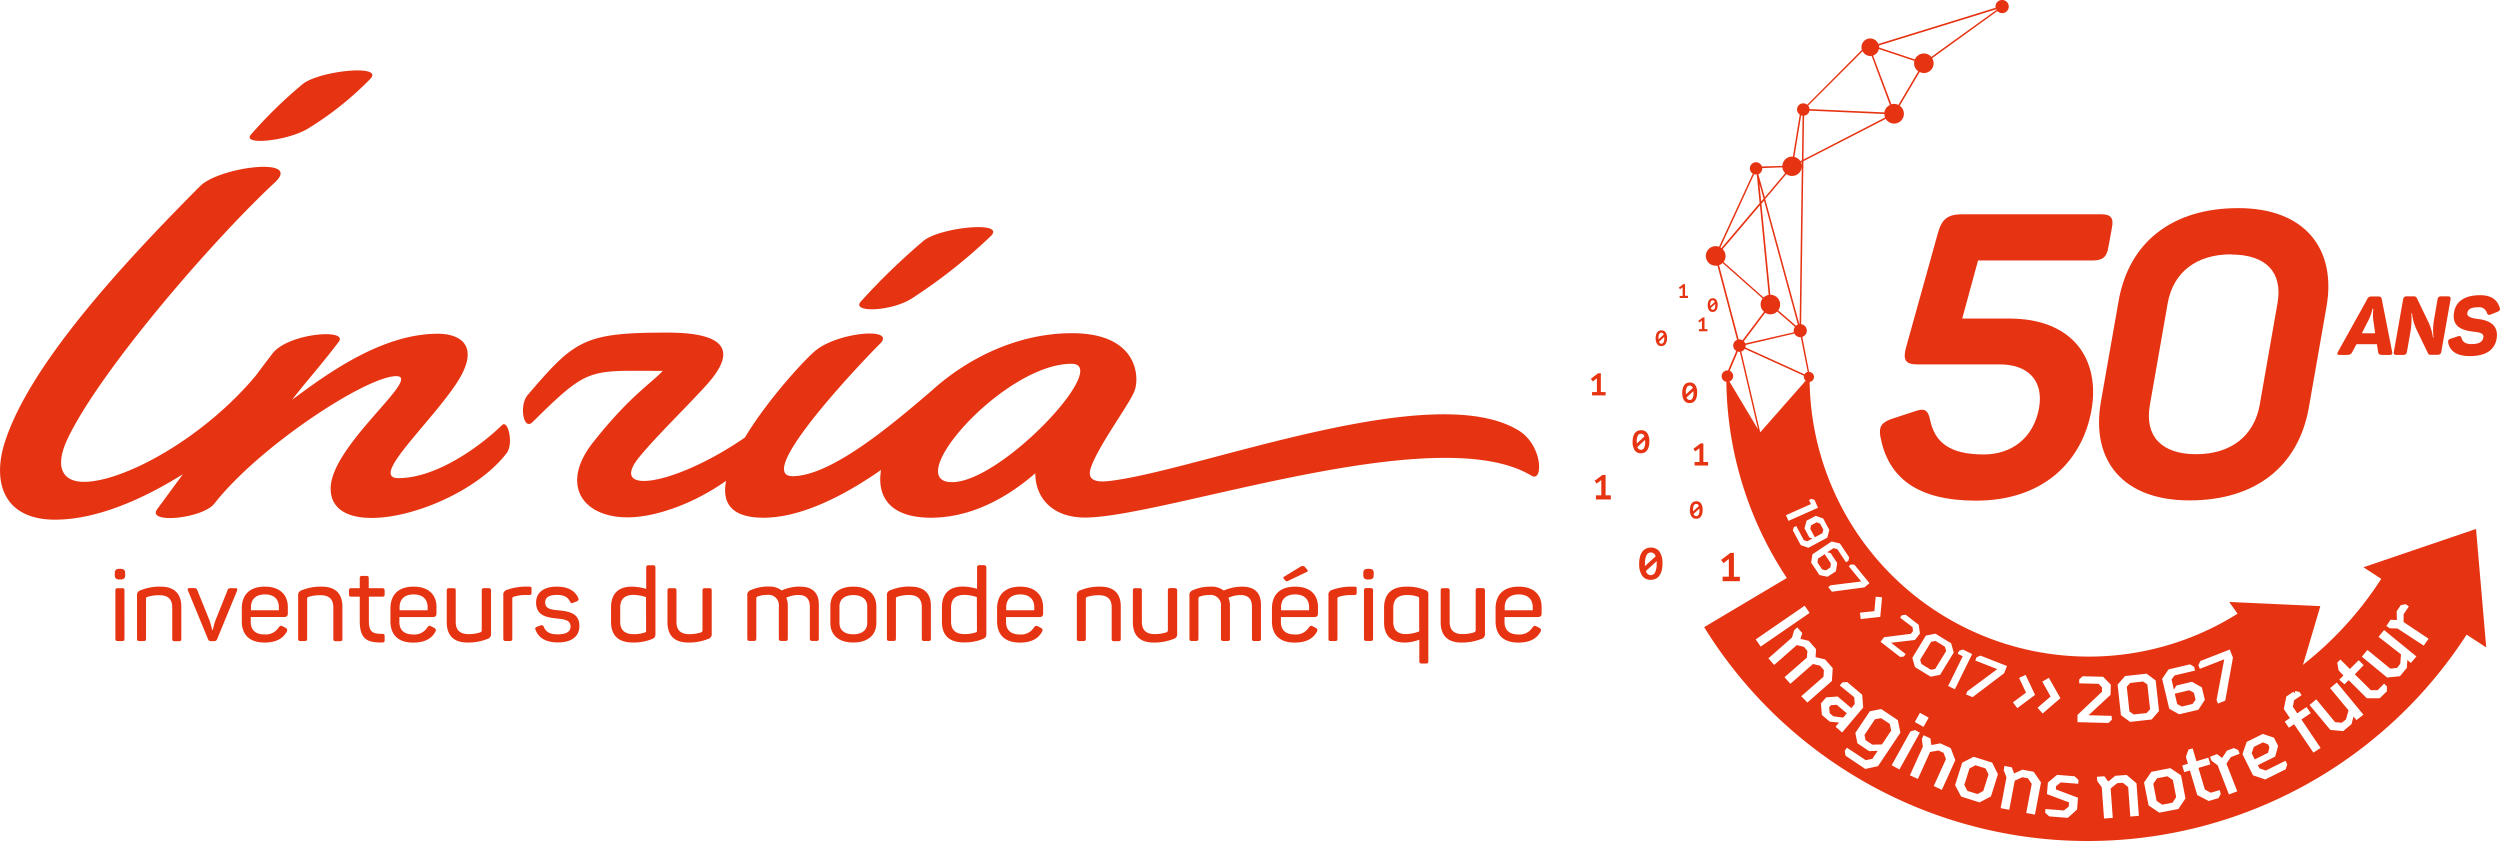 <svg xmlns="http://www.w3.org/2000/svg" viewBox="0 0 600.62 202.07"><defs><style>.cls-1{fill:#e63312;}</style></defs><title>Inria_label50_rvb_FW</title><g id="Calque_2" data-name="Calque 2"><g id="Calque_1-2" data-name="Calque 1"><path class="cls-1" d="M74,30.89A77.65,77.65,0,0,0,88.92,19C92.57,15.32,76.5,17,72.63,20.27A109.48,109.48,0,0,0,60.28,32.34C58,35,69,33.91,74,30.89Zm293.94,83.39c2.86,1.71,2.73-7.22-3-10.8C344.31,90.65,288,113,266.62,115.55c-4,.48-5.46-.53-4.52-3.25,1.81-5.24,9-14.87,10.39-18.19,1.36-3.17,1.17-14.06-14.94-14.06-13.16,0-25.24,6.11-33.72,13.81-8.09,6.9-23.75,20.54-33.4,20.54-10,0,19.26-30.16,20.87-31.69,4.35-4.08-9.36-3.07-15.11,1.31-2.3,1.75-11.49,11.58-17.24,21.1-16.63,11.49-33.18,14.16-25.3,4.61,4.19-5.09,11.27-11.91,16.15-17.31,6.8-7.55,5.57-12.51-9.45-12.51-20.11,0-22.23,1.75-33.58,15-2.1,2.47-1,8.66,1.16,6.51C141.54,88,141.23,89.1,159.24,89.1c-2.9,3.08-8.06,6.15-16.82,17.26-7.8,9.91-2.7,17.93,8.38,17.93,6.13,0,15.27-2.87,23.64-8.77-1,5.17,1.07,8.86,9,8.86,9.14,0,19.58-5.44,28.23-11.48-1.08,6.56,2.29,11.48,12,11.48,7.44,0,16.11-2.92,25.06-10.68,0,5.93,4.13,10.64,11.93,10.64C279.58,124.33,345.12,100.53,367.93,114.28Zm-139.22,1.56c-12.44,0,12.48-28.44,28.71-28.44C267.13,87.4,240.71,115.84,228.71,115.84Zm-9.87-44a128.11,128.11,0,0,0,19.23-15.16c3.66-3.71-12.42-2.06-16.29,1.25a159.22,159.22,0,0,0-15,14.53C204.5,75.14,213.82,74.87,218.83,71.85ZM120.6,102.14c-4.87,4.76-15.54,12.73-24.87,12.73-6.9,0,6.84-12.36,13.64-22.32,6.49-9.52,1.18-12.37-4.18-12.37-13.28,0-26.25,9.32-35,15.87,2.66-3.56,6.79-8.12,11.2-13.94C83.8,78.89,69.16,80,65.41,85c-1.19,1.56-2.51,3.31-3.91,5.18-12.71,15.27-31.9,25.58-41.32,25.58-5.25,0-7.16-3.62-3.89-10.45,7.88-16.48,35-47.79,49.77-61.5,6.7-6.27-13.43-3.72-18,.92C27.58,65.28,7,88.24,1.2,106.1-2,116,1,124.85,13.23,124.85c10.08,0,21.24-5,30.71-10.92l-6.17,8.39c-2.67,3.62,10.89,2.3,13.75-1.35,10.73-13.72,36.5-30.6,43.67-30.6,6.53,0-16,16.86-15.75,27.17.26,13.55,31.65,5.25,42.3-8.7C123.4,106.68,122.1,100.69,120.6,102.14Zm13.73,44.5c-2-.17-3.35-.37-3.35-1.94,0-1.18.91-1.77,2.81-1.77s2.68.64,3.15,1.6c.25.39.37.47.81.27l.84-.34c.39-.17.52-.42.3-.86-.74-1.6-2.29-2.66-5.14-2.66-3.27,0-4.95,1.53-4.95,3.81,0,3.17,2.53,3.59,5,3.84,2.07.2,3.27.47,3.27,1.94,0,1.21-1,1.87-3.08,1.87-1.72,0-2.83-.49-3.32-1.77-.2-.44-.39-.49-.79-.37l-.84.29c-.44.15-.54.39-.37.79.76,2,2.58,3,5.39,3,3.45,0,5.14-1.6,5.14-3.94C139.19,147.53,137.13,146.92,134.32,146.65Zm-17-5.34h-1c-.44,0-.59.15-.59.59v9.47a.53.53,0,0,1-.37.57,9,9,0,0,1-2.78.42c-2.12,0-3.1-1-3.1-2.93V141.9c0-.44-.15-.59-.57-.59h-1c-.44,0-.59.15-.59.59v7.6c0,3.05,1.55,4.87,5,4.87a12.47,12.47,0,0,0,4.7-.84,1.22,1.22,0,0,0,.94-1.38V141.9C117.94,141.45,117.79,141.31,117.35,141.31Zm9.82-.37h-.79a13.44,13.44,0,0,0-4.5.76,1.21,1.21,0,0,0-.94,1.38v10.34c0,.44.15.59.57.59h1c.44,0,.59-.15.59-.59v-9.55c0-.22,0-.37.34-.49a9.29,9.29,0,0,1,2.83-.42h.86c.44,0,.59-.15.59-.59v-.84C127.75,141.09,127.61,140.94,127.16,140.94Zm-63.5,0c-3.64,0-5.56,1.94-5.56,5.27v3.05c0,3,1.62,5.12,5.46,5.12,2.83,0,4.43-1,5.29-2.53.27-.42.22-.74-.22-1l-.66-.34c-.44-.25-.66-.2-1,.22a3.64,3.64,0,0,1-3.42,1.7c-2.17,0-3.3-1.08-3.3-3v-1.18h8c.69,0,.91-.34.91-.86V146C69.22,143.13,67.45,140.94,63.66,140.94ZM67,146.62H60.29v-.71c0-1.92,1.16-3.1,3.37-3.1S67,144,67,145.91Zm-28.44-5.68a11.91,11.91,0,0,0-4.7.84,1.22,1.22,0,0,0-.94,1.38v10.26c0,.44.15.59.57.59h1c.44,0,.59-.15.59-.59v-9.57a.41.41,0,0,1,.3-.44A9.23,9.23,0,0,1,38.3,143c2.12,0,3.08,1,3.08,2.93v7.53c0,.44.15.59.59.59h1c.44,0,.59-.15.59-.59v-7.6C43.59,142.76,42,140.94,38.59,140.94Zm17.86.37h-.79c-.69,0-.86.12-1,.59L51.78,149c-.37,1-.59,2.14-.66,2.34H51c-.1-.2-.32-1.35-.69-2.36l-2.88-7.11c-.17-.47-.34-.59-1-.59h-.74c-.59,0-.71.15-.49.69l4.75,11.52a.73.73,0,0,0,.81.54h.62a.73.73,0,0,0,.81-.54L56.92,142C57.14,141.43,57,141.31,56.45,141.31Zm-27.11,0h-1c-.44,0-.59.15-.59.59v11.52c0,.44.15.59.59.59h1c.44,0,.59-.15.59-.59V141.9C29.93,141.45,29.78,141.31,29.34,141.31Zm62.47,0H88.59v-2.36c0-.44-.15-.59-.59-.59H87c-.44,0-.57.15-.57.59v2.36h-2c-.44,0-.59.15-.59.59v.86c0,.44.15.59.59.59h2v5.78c0,4.11,1.45,5.32,5.36,5.22.47,0,.62-.15.62-.59v-.89c0-.47-.15-.59-.62-.59-2.39,0-3.17-.52-3.17-3.2v-5.73h3.22c.42,0,.57-.15.57-.59v-.86C92.37,141.45,92.23,141.31,91.81,141.31Zm7.58-.37c-3.64,0-5.56,1.94-5.56,5.27v3.05c0,3,1.62,5.12,5.46,5.12,2.83,0,4.43-1,5.29-2.53.27-.42.22-.74-.22-1l-.66-.34c-.44-.25-.66-.2-1,.22a3.64,3.64,0,0,1-3.42,1.7c-2.17,0-3.3-1.08-3.3-3v-1.18h8c.69,0,.91-.34.91-.86V146C104.95,143.13,103.18,140.94,99.39,140.94Zm3.37,5.68H96v-.71c0-1.92,1.16-3.1,3.37-3.1s3.37,1.18,3.37,3.1Zm-25.46-5.68a11.91,11.91,0,0,0-4.7.84,1.22,1.22,0,0,0-.94,1.38v10.26c0,.44.15.59.57.59h1c.44,0,.59-.15.59-.59v-9.57a.41.41,0,0,1,.3-.44A9.23,9.23,0,0,1,77,143c2.12,0,3.08,1,3.08,2.93v7.53c0,.44.15.59.59.59h1c.44,0,.59-.15.59-.59v-7.6C82.29,142.76,80.74,140.94,77.29,140.94Zm79.57-5.14h-1c-.44,0-.59.15-.59.59v5.09a12.81,12.81,0,0,0-3.45-.54c-3.35,0-5,1.82-5,5v3.47c0,3.15,1.65,4.95,5.27,4.95a11.71,11.71,0,0,0,4.4-.76c.79-.32,1-.54,1-1.35V136.38C157.43,135.94,157.28,135.79,156.86,135.79Zm-1.62,15.7c0,.27,0,.34-.34.47a8.25,8.25,0,0,1-2.63.39c-2.17,0-3.25-1-3.25-3V146c0-2,1-3.08,3.2-3.08a9.8,9.8,0,0,1,3,.54ZM28.9,136.66h-.15c-.89,0-1.18.3-1.18,1.18v.2c0,.91.3,1.18,1.18,1.18h.15c.91,0,1.18-.29,1.18-1.18v-.2C30.08,137,29.81,136.66,28.9,136.66Zm296.49,4.28h-.79a13.44,13.44,0,0,0-4.5.76,1.21,1.21,0,0,0-.94,1.38v10.34c0,.44.15.59.57.59h1c.44,0,.59-.15.59-.59v-9.55a.43.43,0,0,1,.34-.49,9.29,9.29,0,0,1,2.83-.42h.86c.44,0,.59-.15.59-.59v-.84C326,141.09,325.83,140.94,325.39,140.94Zm-27,0a10.7,10.7,0,0,0-4.38.94,4.76,4.76,0,0,0-3.15-.94,10,10,0,0,0-4.16.81,1.24,1.24,0,0,0-.94,1.4v10.26c0,.44.15.59.57.59h1c.44,0,.59-.15.59-.59v-9.55a.48.48,0,0,1,.29-.52,6.5,6.5,0,0,1,2.31-.39,2.49,2.49,0,0,1,2.81,2.83v7.63c0,.44.15.59.59.59h1c.42,0,.57-.15.57-.59v-7.7a4.9,4.9,0,0,0-.37-2.09,7.17,7.17,0,0,1,2.9-.66c1.87,0,2.76.94,2.76,2.83v7.63c0,.44.15.59.59.59h1c.42,0,.57-.15.57-.59v-7.7C303.07,142.66,301.65,140.94,298.42,140.94Zm30.46-4.28h-.15c-.89,0-1.18.3-1.18,1.18v.2c0,.91.3,1.18,1.18,1.18h.15c.91,0,1.18-.29,1.18-1.18v-.2C330.06,137,329.79,136.66,328.88,136.66Zm-17.71,4.28c-3.64,0-5.56,1.94-5.56,5.27v3.05c0,3,1.62,5.12,5.46,5.12,2.83,0,4.43-1,5.29-2.53.27-.42.22-.74-.22-1l-.66-.34c-.44-.25-.66-.2-1,.22a3.64,3.64,0,0,1-3.42,1.7c-2.17,0-3.3-1.08-3.3-3v-1.18h8c.69,0,.91-.34.91-.86V146C316.73,143.13,315,140.94,311.17,140.94Zm3.37,5.68h-6.74v-.71c0-1.92,1.16-3.1,3.37-3.1s3.37,1.18,3.37,3.1Zm-144.15-5.31h-1c-.44,0-.59.15-.59.59v9.47a.53.53,0,0,1-.37.57,9,9,0,0,1-2.78.42c-2.12,0-3.1-1-3.1-2.93V141.9c0-.44-.15-.59-.57-.59h-1c-.44,0-.59.15-.59.59v7.6c0,3.05,1.55,4.87,5,4.87a12.47,12.47,0,0,0,4.7-.84,1.21,1.21,0,0,0,.93-1.38V141.9C171,141.45,170.83,141.31,170.39,141.31Zm194.51-.37c-3.64,0-5.56,1.94-5.56,5.27v3.05c0,3,1.62,5.12,5.46,5.12,2.83,0,4.43-1,5.29-2.53.27-.42.22-.74-.22-1l-.66-.34c-.44-.25-.66-.2-1,.22a3.64,3.64,0,0,1-3.42,1.7c-2.17,0-3.3-1.08-3.3-3v-1.18h8c.69,0,.91-.34.91-.86V146C370.46,143.13,368.69,140.94,364.9,140.94Zm3.37,5.68h-6.74v-.71c0-1.92,1.16-3.1,3.37-3.1s3.37,1.18,3.37,3.1Zm-26-4.92a11,11,0,0,0-4.31-.76c-3.67,0-5.41,1.8-5.41,5.09v3.47c0,3.05,1.55,4.87,5,4.87a10.12,10.12,0,0,0,3.47-.69v5.14c0,.44.15.59.59.59h1c.42,0,.57-.15.57-.59V143.05C343.2,142.24,343.08,142,342.29,141.7Zm-1.28,10a9.78,9.78,0,0,1-3.15.64c-2.07,0-3.08-1-3.08-2.93V146.1c0-2.12,1.06-3.15,3.37-3.15a8.1,8.1,0,0,1,2.46.37c.34.15.39.22.39.52Zm15.16-10.41h-1c-.44,0-.59.15-.59.59v9.47a.53.53,0,0,1-.37.57,9,9,0,0,1-2.78.42c-2.12,0-3.1-1-3.1-2.93V141.9c0-.44-.15-.59-.57-.59h-1c-.44,0-.59.15-.59.59v7.6c0,3.05,1.55,4.87,5,4.87a12.47,12.47,0,0,0,4.7-.84,1.21,1.21,0,0,0,.94-1.38V141.9C356.76,141.45,356.61,141.31,356.16,141.31Zm-26.84,0h-1c-.44,0-.59.15-.59.59v11.52c0,.44.15.59.59.59h1c.44,0,.59-.15.59-.59V141.9C329.91,141.45,329.76,141.31,329.32,141.31Zm-110.56-.37a11.9,11.9,0,0,0-4.7.84,1.22,1.22,0,0,0-.94,1.38v10.26c0,.44.15.59.57.59h1c.44,0,.59-.15.59-.59v-9.57a.41.41,0,0,1,.29-.44,9.24,9.24,0,0,1,2.85-.44c2.12,0,3.08,1,3.08,2.93v7.53c0,.44.15.59.59.59h1c.44,0,.59-.15.59-.59v-7.6C223.75,142.76,222.2,140.94,218.76,140.94Zm63.45.37h-1c-.44,0-.59.15-.59.59v9.47a.53.53,0,0,1-.37.57,9,9,0,0,1-2.78.42c-2.12,0-3.1-1-3.1-2.93V141.9c0-.44-.15-.59-.57-.59h-1c-.44,0-.59.15-.59.59v7.6c0,3.05,1.55,4.87,5,4.87a12.46,12.46,0,0,0,4.7-.84,1.21,1.21,0,0,0,.94-1.38V141.9C282.8,141.45,282.65,141.31,282.21,141.31Zm-90-.37a10.7,10.7,0,0,0-4.38.94,4.76,4.76,0,0,0-3.15-.94,10,10,0,0,0-4.16.81,1.24,1.24,0,0,0-.94,1.4v10.26c0,.44.15.59.57.59h1c.44,0,.59-.15.59-.59v-9.55a.48.48,0,0,1,.29-.52,6.5,6.5,0,0,1,2.31-.39,2.49,2.49,0,0,1,2.81,2.83v7.63c0,.44.15.59.59.59h1c.42,0,.57-.15.57-.59v-7.7a4.9,4.9,0,0,0-.37-2.09,7.17,7.17,0,0,1,2.9-.66c1.87,0,2.76.94,2.76,2.83v7.63c0,.44.15.59.59.59h1c.42,0,.57-.15.57-.59v-7.7C196.86,142.66,195.44,140.94,192.21,140.94Zm44.16-5.14h-1c-.44,0-.59.15-.59.59v5.09a12.81,12.81,0,0,0-3.44-.54c-3.35,0-5,1.82-5,5v3.47c0,3.15,1.65,4.95,5.27,4.95a11.7,11.7,0,0,0,4.4-.76c.79-.32,1-.54,1-1.35V136.38C236.94,135.94,236.79,135.79,236.37,135.79Zm-1.62,15.7c0,.27,0,.34-.34.47a8.24,8.24,0,0,1-2.63.39c-2.17,0-3.25-1-3.25-3V146c0-2,1-3.08,3.2-3.08a9.8,9.8,0,0,1,3,.54ZM205,140.94c-3.47,0-5.51,1.8-5.51,4.72v4c0,2.9,2,4.7,5.51,4.7s5.54-1.8,5.54-4.7v-4C210.49,142.73,208.5,140.94,205,140.94Zm3.35,8.74c0,1.7-1.25,2.71-3.35,2.71s-3.32-1-3.32-2.71v-4c0-1.7,1.25-2.71,3.32-2.71s3.35,1,3.35,2.71Zm56-8.74a11.9,11.9,0,0,0-4.7.84,1.22,1.22,0,0,0-.94,1.38v10.26c0,.44.15.59.57.59h1c.44,0,.59-.15.59-.59v-9.57a.41.41,0,0,1,.29-.44A9.24,9.24,0,0,1,264,143c2.12,0,3.08,1,3.08,2.93v7.53c0,.44.15.59.59.59h1c.44,0,.59-.15.59-.59v-7.6C269.32,142.76,267.77,140.94,264.32,140.94Zm-19.24,0c-3.64,0-5.56,1.94-5.56,5.27v3.05c0,3,1.62,5.12,5.46,5.12,2.83,0,4.43-1,5.29-2.53.27-.42.22-.74-.22-1l-.66-.34c-.44-.25-.66-.2-1,.22a3.64,3.64,0,0,1-3.42,1.7c-2.17,0-3.3-1.08-3.3-3v-1.18h8c.69,0,.91-.34.91-.86V146C250.64,143.13,248.87,140.94,245.08,140.94Zm3.37,5.68h-6.74v-.71c0-1.92,1.16-3.1,3.37-3.1s3.37,1.18,3.37,3.1Zm63.87-10.43-3.81,2.34c-.32.17-.29.32,0,.64l.29.34c.15.22.37.17.74,0l4.31-2.07c.39-.15.37-.32.1-.66l-.49-.59C313.09,135.84,312.72,136,312.32,136.19Z"/><polygon class="cls-1" points="520.71 186.5 518.23 186.98 517.32 188.31 518.12 192.41 519.46 193.32 521.94 192.84 522.82 191.5 522.03 187.4 520.71 186.5"/><polygon class="cls-1" points="439.88 169.42 439.45 169.93 439.58 171.35 440.44 172.08 442.82 172.4 443.69 171.37 441.28 169.32 439.88 169.42"/><polygon class="cls-1" points="451.92 172.53 450.45 172.81 447.94 176.57 448.19 177.81 449.83 178.9 452.13 178.85 454.35 175.53 454.03 173.94 451.92 172.53"/><polygon class="cls-1" points="545.22 179.5 544.89 178.84 543.67 178.35 541.48 179.44 540.96 180.97 541.69 182.44 544.91 180.85 545.22 179.5"/><path class="cls-1" d="M594.86,127.08l-27.05,9.2,4.28,2.79a83.83,83.83,0,0,1-141.6-.93l-21.07,12.53a108.34,108.34,0,0,0,183.18,1.8l4.71,3.07ZM461.26,171.25l2.1,1.17-1.23,2.21-2.1-1.17ZM423,155.34l-1.19-1.73,11.76-8.09,1.19,1.73Zm9.75,11.93,5.34-4.68.1-1.61-.93-1.05-1.69-.41-5.44,4.77-1.4-1.6L434.1,158l.12-1.6-.83-1-1.71-.42-5.44,4.77-1.39-1.58,5.67-5,.54-1.78.74-.65,1.19,1.36-.43,1.39,2,.47,1.75,2-.13,1.92,2.29.55,1.84,2.09-.2,3.09-5.89,5.17ZM441,174.6l.82-1-2.21-.22-1.9-1.61-.24-2.75,1.26-1.48,2.76-.21,3.29,2.79.82-1-.13-1.61L442,164.68l.61-.72,1.16-.12,3.61,3.06.25,3.08-5.07,6Zm7.14,10.14-4.75-3.18-.2-1.15.52-.78,4.55,3,1.57-.33,1.28-1.92-2.05.08-2.82-1.88-.5-2.5,3.48-5.2,2.73-.54,4,2.67.62,3-5.38,8.05Zm6.33-.9,4.51-8.12,1.12-.32,1.14.63-4.91,8.83Zm10.11,5,2.93-6.47-.57-1.51-1.24-.56-2,.36-2.93,6.47-1.92-.87,3.11-6.87-.24-1.85.41-.9,1.64.75L464,179l2.15-.41,2.5,1.13,1.11,2.9-3.23,7.14Zm13.74,2.5-2.74,1.43-4.43-1.4-1.44-2.75,1.7-5.39,2.76-1.42,4.44,1.4L480,186Zm10.57,4.37-2.09-.39,1.32-7-.91-1.34-1.34-.25-1.83.82-1.32,7-2.07-.39,1.4-7.41-.67-1.74.18-1,1.77.34.56,1.47,2-.91,2.7.51,1.76,2.56Zm10.41-7.41-4.2-.33-1.13.9-.06.78,5.32,2-.22,2.84-2.23,2-4.44-.35-1-.88.07-.9,4.44.35,1.16-.93.08-1-5.32-2L492,188l2.21-1.84,4.2.33.94.88Zm12.5,7.87-.51-7.08L510,188.06l-1.36.1-1.56,1.26.51,7.08-2.1.15-.55-7.52-1.09-1.51-.07-1,1.8-.13.92,1.28,1.69-1.39,2.74-.2,2.36,2,.57,7.82Zm11.55-1.81-4.57.88-2.58-1.73L515.1,188l1.75-2.57,4.57-.89,2.56,1.73,1.08,5.55Zm9.66-2.62-2.37.7L527.88,191l-1.75-5.9-1.38.41-.48-1.61,1.38-.41-.5-1.67.62-1.73,1-.3.92,3.09,2.86-.85.48,1.61-2.86.85,1.54,5.19,1.42.77,2.13-.63.27.9Zm4.49-1.63-2,.76-2.71-7-1.49-1.13-.35-.92,1.68-.65,1.22.93,1.17-1.76,1.65-.63,1.07.49.34.88-2.13.82-1.05,1.57Zm11.66-5.3-4.94,2.45-2.95-1-2.52-5.07,1-2.94,3.88-1.93,2.69.9,1,2-.72,2.55-4.15,2.06.38.77,1.53.52,4.72-2.35.42.84Zm6.63-4L551.15,174l-1.25.84-1-1.48,1.25-.84-1.47-2.18.6-3,2-1.35,1.15.24.53.78-1.81,1.22-.29,1.58,1.05,1.56,2.24-1.51,1,1.48-2.24,1.52,4.61,6.83ZM566.13,173l-.7-.85-.49,1.83-2,1.67-3.08-.29-5-6,1.62-1.34,4.52,5.47,1.61.15,1-.79.61-2.19-4.42-5.35,1.62-1.34,6.39,7.73Zm5.59-5.25-3.1,0-4.36-4.34-1,1L562,163.3l1-1L561.82,161l-.29-1.81.74-.74,2.29,2.28,2.11-2.12,1.19,1.19L565.75,162l3.84,3.82h1.62l1.57-1.58.67.66,0,1.18Zm7.49-8.48-.85-.7-.12,1.89-1.66,2-3.08.31-6.07-5,1.33-1.63,5.5,4.49,1.61-.16.79-1,.17-2.27L571.44,153l1.33-1.63,7.77,6.34Zm3.09-4.16L576,151l-1.86-.06-.82-.54,1-1.5,1.53.05-.06-2.11,1-1.47,1.16-.22.78.52-1.27,1.9,0,1.88,6,4Z"/><polygon class="cls-1" points="474.61 183.85 473.17 184.6 471.92 188.58 472.66 190.01 475.07 190.77 476.48 190.02 477.74 186.04 477.02 184.62 474.61 183.85"/><path class="cls-1" d="M507.39,54.7l-.85,4.65c-.38,2.37-1.33,3.23-3.8,3.23H475.22l-3.8,13.95h11.29c15.56,0,21.92,10.06,19.74,22.11s-11.39,21.64-27.71,21.64c-14.14,0-21.16-5.5-23-15.47-.38-2.28.28-3.32,2.75-4.18l5.5-1.8c2.28-.85,3.23-.38,3.7,2,1.14,5.5,4.74,8.35,12.91,8.35,6.74,0,12-4,13.29-11.2,1.14-6.74-2.85-10.44-9.49-10.44H460.51c-2.75,0-3.32-1.14-2.66-3.8l7.69-27.62c.95-3.51,2.37-4.65,6-4.65h33.21C507.1,51.47,507.86,52.33,507.39,54.7Z"/><path class="cls-1" d="M537.77,50c15.94,0,23.63,9.77,21.16,23.72l-4.27,24.39c-2.56,14-12.81,22.11-28.66,22.11-16,0-23.72-9.59-21.26-23.72L509,72.26C511.48,58.21,521.83,50,537.77,50Zm-1.71,11.1c-8.35,0-13.95,4.27-15.28,11.77l-4.27,24.39c-1.33,7.5,2.75,11.86,11.1,11.86s13.95-4.37,15.28-11.86l4.27-24.39C548.49,65.42,544.41,61.15,536.06,61.15Z"/><path class="cls-1" d="M574.07,85.28h-1.39c-1,0-1.27-.16-1.35-.73l-.28-1.86h-4.91l-1,1.86c-.3.57-.57.73-1.56.73h-1.47c-.59,0-.69-.26-.4-.79l7-12.59a1,1,0,0,1,1.09-.67h1.52c.55,0,.79.12.89.63l2.49,12.63C574.84,85,574.64,85.28,574.07,85.28Zm-3.88-11.11H570a11.63,11.63,0,0,1-1,2.81l-1.58,3.09h3.21L570.19,77A11.62,11.62,0,0,1,570.19,74.17Z"/><path class="cls-1" d="M588.73,72l-2.2,12.43c-.1.61-.34.81-1,.81H584c-.4,0-.55-.1-.69-.38L580.48,79a12.54,12.54,0,0,1-1-3.7h-.16a19.19,19.19,0,0,1-.22,4.44l-.83,4.73c-.12.61-.36.81-1,.81H575.8c-.61,0-.77-.2-.67-.81L577.33,72c.12-.61.34-.81,1-.81h1.52c.44,0,.63.12.77.38l2.89,6a13.11,13.11,0,0,1,1,3.54h.14a14.7,14.7,0,0,1,.14-4.38L585.6,72c.1-.61.34-.81.93-.81h1.52C588.67,71.22,588.85,71.42,588.73,72Z"/><path class="cls-1" d="M595.84,70.92c2.89,0,4.14,1.25,4.71,3,.18.53,0,.75-.57,1l-1.52.61c-.55.24-.75.14-1-.4a1.9,1.9,0,0,0-2.1-1.31c-1.64,0-2.43.42-2.59,1.37s1.13,1.29,2.73,1.47c2.26.28,4.91,1.31,4.3,4.75-.5,2.73-2.65,4.14-6.45,4.14-3.09,0-4.77-1.19-5.17-3.21-.1-.57.1-.83.69-1l1.54-.51c.57-.22.79-.12,1,.47.24.85,1,1.37,2.32,1.37,1.68,0,2.69-.44,2.89-1.56s-1-1.27-2.42-1.43c-2.34-.28-5.25-1-4.61-4.67C590,72.43,592.14,70.92,595.84,70.92Z"/><path class="cls-1" d="M403.52,71.1h.73V69l-.63.48-.29-.38,1.08-.83h.42v2.8h.71v.52h-2Z"/><path class="cls-1" d="M408.16,79.08h.73V77l-.63.48L408,77.1l1.08-.83h.42v2.8h.71v.52h-2Z"/><path class="cls-1" d="M413.86,138.55h1.49V134.3l-1.28,1-.58-.78,2.22-1.69h.86v5.74H418v1.07h-4.15Z"/><path class="cls-1" d="M383.43,119h1.28v-3.67l-1.11.85-.5-.67L385,114.1h.74V119H387V120h-3.58Z"/><path class="cls-1" d="M382.49,94.2h1.16V90.88l-1,.77L382.2,91l1.73-1.32h.67V94.2h1.14V95h-3.25Z"/><path class="cls-1" d="M407.13,111h1.16v-3.32l-1,.77-.46-.61,1.73-1.32h.67V111h1.14v.84h-3.25Z"/><path class="cls-1" d="M406,122.53a3.47,3.47,0,0,1,.11-.93,1.9,1.9,0,0,1,.31-.66,1.29,1.29,0,0,1,.48-.39,1.45,1.45,0,0,1,.62-.13,1.34,1.34,0,0,1,1.13.51,2.6,2.6,0,0,1,.4,1.59,3.49,3.49,0,0,1-.11.93,1.94,1.94,0,0,1-.31.66,1.28,1.28,0,0,1-.48.39,1.48,1.48,0,0,1-.63.13,1.31,1.31,0,0,1-1.13-.54A2.68,2.68,0,0,1,406,122.53Zm.75,0c0,.06,0,.11,0,.17s0,.11,0,.16l1.4-1.29a.65.65,0,0,0-.65-.5.62.62,0,0,0-.57.36A2.38,2.38,0,0,0,406.76,122.53Zm1.54,0q0-.09,0-.18c0-.06,0-.11,0-.17l-1.41,1.29a.66.66,0,0,0,.65.53.63.63,0,0,0,.57-.35A2.37,2.37,0,0,0,408.3,122.53Z"/><path class="cls-1" d="M397.77,81.25a3.11,3.11,0,0,1,.1-.83,1.71,1.71,0,0,1,.28-.59,1.16,1.16,0,0,1,.43-.35,1.31,1.31,0,0,1,.56-.12,1.21,1.21,0,0,1,1,.46,2.34,2.34,0,0,1,.36,1.43,3.14,3.14,0,0,1-.1.84,1.74,1.74,0,0,1-.28.59,1.15,1.15,0,0,1-.43.35,1.33,1.33,0,0,1-.56.12,1.17,1.17,0,0,1-1-.49A2.41,2.41,0,0,1,397.77,81.25Zm.68,0c0,.05,0,.1,0,.15s0,.09,0,.14l1.26-1.16a.58.58,0,0,0-.58-.45.56.56,0,0,0-.51.32A2.13,2.13,0,0,0,398.45,81.25Zm1.39,0c0-.06,0-.11,0-.16s0-.1,0-.15l-1.27,1.16a.6.6,0,0,0,.58.47.56.56,0,0,0,.51-.32A2.13,2.13,0,0,0,399.84,81.25Z"/><path class="cls-1" d="M410.29,73.29a2.7,2.7,0,0,1,.09-.72,1.48,1.48,0,0,1,.24-.51,1,1,0,0,1,.37-.3,1.13,1.13,0,0,1,.48-.1,1,1,0,0,1,.88.4,2,2,0,0,1,.31,1.24,2.71,2.71,0,0,1-.09.72,1.51,1.51,0,0,1-.24.51,1,1,0,0,1-.38.31,1.15,1.15,0,0,1-.49.1,1,1,0,0,1-.88-.42A2.08,2.08,0,0,1,410.29,73.29Zm.59,0s0,.09,0,.13,0,.08,0,.12l1.09-1a.51.51,0,0,0-.51-.39.48.48,0,0,0-.44.28A1.85,1.85,0,0,0,410.88,73.29Zm1.2,0s0-.09,0-.14,0-.09,0-.13L411,74a.51.51,0,0,0,.51.41.49.49,0,0,0,.44-.28A1.85,1.85,0,0,0,412.08,73.29Z"/><path class="cls-1" d="M393.81,135.43a6.37,6.37,0,0,1,.2-1.7,3.5,3.5,0,0,1,.57-1.21,2.38,2.38,0,0,1,.88-.72,2.67,2.67,0,0,1,1.14-.24,2.46,2.46,0,0,1,2.07.94,4.78,4.78,0,0,1,.73,2.92,6.41,6.41,0,0,1-.2,1.71,3.56,3.56,0,0,1-.57,1.21,2.34,2.34,0,0,1-.89.72,2.71,2.71,0,0,1-1.15.24,2.4,2.4,0,0,1-2.07-1A4.91,4.91,0,0,1,393.81,135.43Zm1.38,0c0,.11,0,.21,0,.3s0,.19,0,.29l2.58-2.37a1.19,1.19,0,0,0-1.19-.92,1.14,1.14,0,0,0-1,.65A4.36,4.36,0,0,0,395.2,135.43Zm2.83,0q0-.17,0-.32c0-.1,0-.2,0-.3l-2.59,2.37a1.22,1.22,0,0,0,1.19,1,1.15,1.15,0,0,0,1-.65A4.36,4.36,0,0,0,398,135.43Z"/><path class="cls-1" d="M404.16,94.36a4.07,4.07,0,0,1,.13-1.09,2.24,2.24,0,0,1,.37-.77,1.52,1.52,0,0,1,.56-.46,1.71,1.71,0,0,1,.73-.15,1.57,1.57,0,0,1,1.32.6,3.05,3.05,0,0,1,.46,1.87,4.1,4.1,0,0,1-.13,1.09,2.28,2.28,0,0,1-.37.78,1.5,1.5,0,0,1-.57.46,1.73,1.73,0,0,1-.73.15,1.53,1.53,0,0,1-1.33-.64A3.14,3.14,0,0,1,404.16,94.36Zm.88,0c0,.07,0,.13,0,.19s0,.12,0,.19l1.65-1.52a.76.76,0,0,0-.76-.59.73.73,0,0,0-.66.42A2.79,2.79,0,0,0,405,94.36Zm1.81,0c0-.07,0-.14,0-.21s0-.13,0-.19l-1.65,1.52a.78.78,0,0,0,.76.62.73.73,0,0,0,.67-.42A2.79,2.79,0,0,0,406.86,94.36Z"/><path class="cls-1" d="M392.23,106.13a4.56,4.56,0,0,1,.15-1.22,2.51,2.51,0,0,1,.41-.87,1.7,1.7,0,0,1,.63-.51,1.91,1.91,0,0,1,.82-.17,1.76,1.76,0,0,1,1.49.67,3.42,3.42,0,0,1,.52,2.09,4.59,4.59,0,0,1-.15,1.22,2.55,2.55,0,0,1-.41.87,1.68,1.68,0,0,1-.64.52,1.94,1.94,0,0,1-.82.17,1.72,1.72,0,0,1-1.49-.71A3.52,3.52,0,0,1,392.23,106.13Zm1,0c0,.08,0,.15,0,.22s0,.14,0,.21l1.85-1.7a.85.85,0,0,0-.85-.66.81.81,0,0,0-.75.47A3.12,3.12,0,0,0,393.22,106.13Zm2,0q0-.12,0-.23c0-.07,0-.15,0-.22l-1.85,1.7a.87.87,0,0,0,.86.69.82.82,0,0,0,.75-.47A3.12,3.12,0,0,0,395.25,106.13Z"/><path class="cls-1" d="M481,0a1.56,1.56,0,0,0-1.55,1.86l-28.19,8.7a2.1,2.1,0,0,0-4.05.8,2.08,2.08,0,0,0,.1.62L434.17,25.17a1.48,1.48,0,1,0-1.78,2.36l-1.65,10.09-.19,0a2.35,2.35,0,0,0-2.34,2.23l-4.92.14a1.48,1.48,0,1,0-2.18,1.73L413,59.29a2.35,2.35,0,1,0-.39,4.51l4.72,17.85a1.48,1.48,0,0,0-.18,2.66l-2,4.68L415,89a1.38,1.38,0,1,0,0,2.76h.08l7.66,12.84,11.38-12.92a1.2,1.2,0,0,0,.44.09,1.21,1.21,0,0,0,.08-2.42L433,80.93a1.57,1.57,0,0,0-.28-3.05l.55-39.15,19.78-10.17a2.35,2.35,0,1,0,3.35-3.15l4.8-8.11a2.33,2.33,0,0,0,1,.25,2.34,2.34,0,0,0,2-3.57l2.32-1.68,13.34-9.65A1.58,1.58,0,1,0,481,0ZM449.35,13.46a2.07,2.07,0,0,0,.31,0l4.39,11.77A2.34,2.34,0,0,0,452.72,27l-18-.8a1.47,1.47,0,0,0-.31-.81l13.08-13.08A2.1,2.1,0,0,0,449.35,13.46ZM418.94,82l5.14-6.85a2.33,2.33,0,0,0,2.9-.31l4.27,3.7a1.53,1.53,0,0,0-.28,1.29L419.3,82.51A1.48,1.48,0,0,0,418.94,82Zm-5.07-22.14,8.95-10.52,2.1,21.51a2.34,2.34,0,0,0-1.22.62l-9.62-8.53a2.33,2.33,0,0,0-.21-3.08Zm17.63,18.41-4.29-3.71a2.34,2.34,0,0,0-1.89-3.74h0l-2.14-21.86.63-.74L431.93,78A1.57,1.57,0,0,0,431.51,78.23ZM423.11,48.4l-.41-4.24,1,3.58Zm9.18,29.48-8.2-30.05,5.08-6A2.34,2.34,0,0,0,432.88,40l-.53,37.86ZM428.21,40.2a2.34,2.34,0,0,0,.67,1.41L424,47.39,422.48,42v-.15a1.48,1.48,0,0,0,.89-1.36s0-.06,0-.1Zm-6.78,1.65a1.47,1.47,0,0,0,.44.07l.21,0,0,.12.66,6.76-9.18,10.8-.23-.14ZM413,63.7a2.34,2.34,0,0,0,.85-.52l9.62,8.53a2.32,2.32,0,0,0,.32,3.17l-5.15,6.86a1.47,1.47,0,0,0-.73-.2l-.2,0Zm2.49,27.95a1.38,1.38,0,0,0,.08-2.56l1.95-4.63a1.47,1.47,0,0,0,.4.06H418l4.36,18.62Zm7.4,12.21-4.55-19.41a1.48,1.48,0,0,0,.83-.64l14.23,6.47a1.2,1.2,0,0,0,.42,1.18Zm11.4-14.51a1.21,1.21,0,0,0-.76.58l-14.21-6.46a1.13,1.13,0,0,0,.06-.59l11.73-2.74a1.57,1.57,0,0,0,1.41.88h.12ZM432.88,39.9a2.34,2.34,0,0,0-.18-.88l.2-.1Zm-.35-1.19a2.35,2.35,0,0,0-1.43-1l1.63-10a1.46,1.46,0,0,0,.33.08l-.15,10.72Zm.75-.39.15-10.53a1.48,1.48,0,0,0,1.29-1.2l18,.8a2.35,2.35,0,0,0,.17.83Zm22.8-13.11a2.21,2.21,0,0,0-1.67-.15L450,13.34a2.1,2.1,0,0,0,1.39-1.56l8.54,2.85a2.3,2.3,0,0,0,.93,2.49Zm11.81-14.36L464,13.68a2.34,2.34,0,0,0-3.95.6l-8.61-2.87s0,0,0-.05a2.11,2.11,0,0,0,0-.44l28.19-8.7.07.13Z"/><polygon class="cls-1" points="465 153.99 463.96 154.18 461.31 158.51 461.62 159.53 463.88 160.91 464.92 160.72 467.57 156.39 467.26 155.37 465 153.99"/><polygon class="cls-1" points="436.45 125.48 435.12 126.19 434.92 127.05 436 129.08 437.84 128.09 438.05 127.25 437.27 125.8 436.45 125.48"/><polygon class="cls-1" points="436.77 134.21 436.65 135.14 437.75 136.79 438.66 137.04 439.74 136.32 439.87 135.38 438.38 133.14 436.77 134.21"/><polygon class="cls-1" points="514.88 163.73 511.79 164.07 510.95 164.99 511.6 170.93 512.62 171.65 515.71 171.31 516.55 170.39 515.9 164.45 514.88 163.73"/><polygon class="cls-1" points="525.96 165.83 522.48 166.66 523.07 169.15 524.17 169.74 526.74 169.13 527.48 168.11 527.08 166.43 525.96 165.83"/><path class="cls-1" d="M535.57,144.62l2,2.82A67.09,67.09,0,0,1,434.75,90.68l-12,13.69-8-13.46a87.12,87.12,0,0,0,134.51,72.88l2,2.78,6.2-20.95Zm-106.5-20.85,6-2.66-.46-1,.6-.27.73.28.83,1.87-7.09,3.15Zm3.56,7.2-1.9-3.55.23-.75.58-.31,1.81,3.39.82.3,1.27-.68-.74-.23-1.17-2.2.49-1.84,2.19-1.17,1.8.62,1.48,2.77-.48,1.85-4.55,2.43Zm4.49,7.19-2-3,.32-2,4.6-3.07,2,.48,2.21,3.31-.16.82-.58.39-2.1-3.16-.9-.24-1.55,1,.83.17,1.6,2.4-.32,2-2,1.3Zm3,4-.89-1.1.54-.44,7.39-.92-3-3.66.54-.44.84.09,3.6,4.42-1.21,1Zm6.91,6.57-.18-1.54,3.47-.37.31-3.46,1.53.14-.43,4.71Zm10.37,9-.89.11-4.72-3.65.85-1.1,6.43-.81.53-.68-.12-.93-3-2.28.46-.59.9-.11,3.12,2.41.3,2.1-1.2,1.55,0,0,0,0-5.74.67,3.51,2.71Zm6.45,4.85-3.78-2.31-.64-2.23,3.27-5.35,2.28-.45,3.78,2.31.62,2.23-3.27,5.35Zm4.19,2.22,3.51-7.14-1.22-.6.35-.71.9-.31,2.23,1.1-4.16,8.46Zm13.44-3.05-7.56,5.73-1.58-.62.31-.78,7.19-5.32-5.28-2.07.31-.78.93-.4,6.38,2.5Zm3.17,8.38-1.05-1.39,3.15-2.33-1.67-3.54,1.57-.73,2.27,4.81Zm6.09,1.29-1.22-1.38,3.13-2.71-2-3.58,1.59-.9,2.77,4.88Zm16.63,1.5-.81.77-7.45-.19,0-1.74,5.88-5.56,0-1.07-.8-.84-4.67-.12,0-.93.83-.77,4.92.12,1.85,1.9-.06,2.44h0l0,0-5.29,4.91,5.54.14Zm9.56-.06-5.18.57-2.2-1.62-.8-7.33,1.79-2.06,5.18-.57,2.18,1.63.8,7.33Zm11.22-2.34-4.62,1.09-2.38-1.34-1.7-7.18,1.53-2.26,5.16-1.22,1,.59.21.91-4.92,1.16-.72,1,.57,2.42.59-1,3.74-.89,2.38,1.34.72,3Zm6.46-2.18-1.75.69-.34-.87,1.85-9.76-5.87,2.29-.34-.87.45-1,7.09-2.77.76,1.94Z"/></g></g></svg>